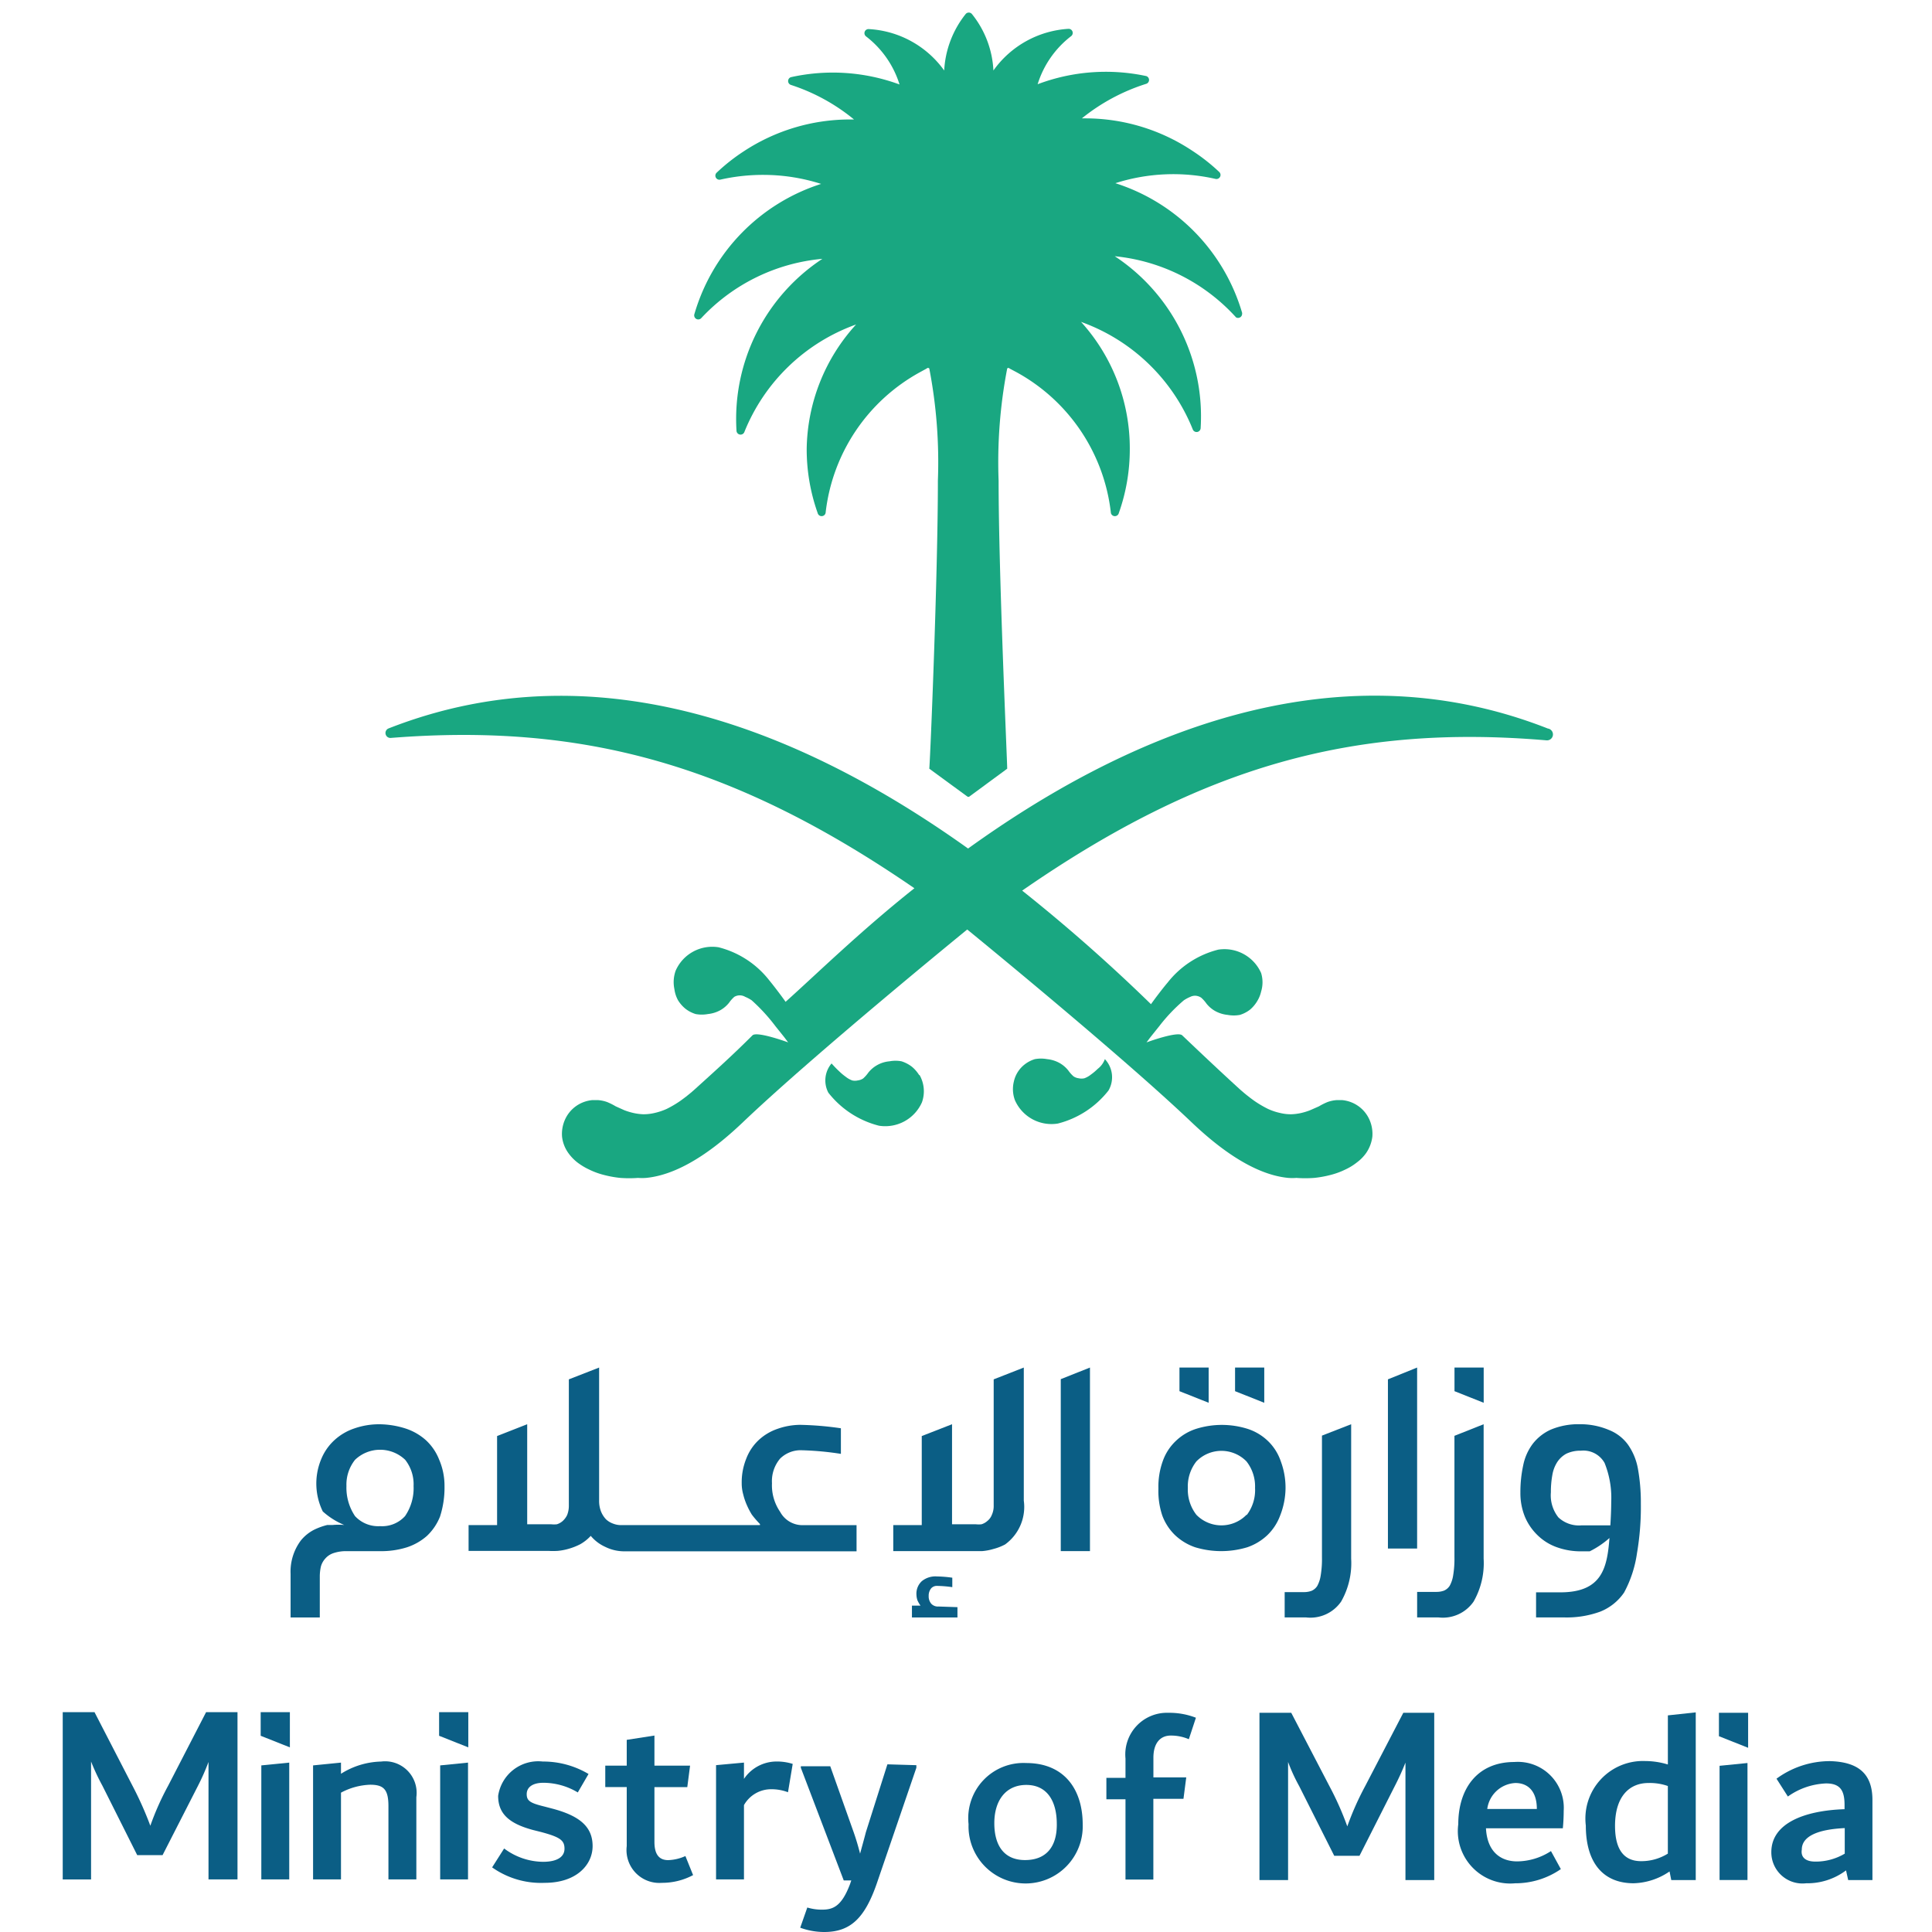 <svg xmlns="http://www.w3.org/2000/svg" xmlns:xlink="http://www.w3.org/1999/xlink" width="154" height="154" viewBox="0 0 154 154">
  <defs>
    <clipPath id="clip-logo">
      <rect width="154" height="154"/>
    </clipPath>
  </defs>
  <g id="logo" clip-path="url(#clip-logo)">
    <g id="Group_101" data-name="Group 101" transform="translate(-184 -198.497)">
      <g id="Group_4" data-name="Group 4" transform="translate(207.159 307.505)">
        <path id="Path_1" data-name="Path 1" d="M22.14,37.02Z" transform="translate(-20.869 -23.911)" fill="#0b5e85"/>
        <path id="Path_2" data-name="Path 2" d="M56.234,41.922a2.019,2.019,0,0,1-1.711-1.062,3.731,3.731,0,0,1-.65-2.276,2.79,2.79,0,0,1,.65-1.968,2.345,2.345,0,0,1,1.592-.667h0a23.957,23.957,0,0,1,3.252.291V34.2a25.5,25.5,0,0,0-3.252-.274h0a5.51,5.51,0,0,0-1.814.325,4.176,4.176,0,0,0-1.506.907,3.953,3.953,0,0,0-.975,1.472,5.015,5.015,0,0,0-.359,1.951,3.268,3.268,0,0,0,.12.89,5.135,5.135,0,0,0,.291.856,6.175,6.175,0,0,0,.394.753,7.665,7.665,0,0,0,.65.753v.086H41.841a1.711,1.711,0,0,1-.633-.12,1.609,1.609,0,0,1-.565-.343,2,2,0,0,1-.394-.616,2.309,2.309,0,0,1-.154-.89V29.36l-2.413.941V40.347a2,2,0,0,1-.137.77,1.523,1.523,0,0,1-.359.479,1.232,1.232,0,0,1-.462.257,2.175,2.175,0,0,1-.445,0H34.362V33.878l-2.4.941v7.1H29.69v2.054h6.349a6.215,6.215,0,0,0,.753,0,4.518,4.518,0,0,0,.89-.171,5,5,0,0,0,.907-.359,3.423,3.423,0,0,0,.839-.667,3.234,3.234,0,0,0,1.147.873,3.422,3.422,0,0,0,1.506.359H60.615V41.922Z" transform="translate(-15.498 -29.36)" fill="#0b5e85"/>
        <path id="Path_3" data-name="Path 3" d="M59.875,39.953V29.36l-2.4.941V40.347a1.712,1.712,0,0,1-.154.77,1.146,1.146,0,0,1-.359.479,1.232,1.232,0,0,1-.462.257,2.175,2.175,0,0,1-.445,0h-1.9V33.878l-2.414.941v7.1H49.47v2.071h7.1a4.3,4.3,0,0,0,.89-.171,4.125,4.125,0,0,0,.924-.359,3.692,3.692,0,0,0,1.489-3.508Z" transform="translate(-1.427 -29.36)" fill="#0b5e85"/>
        <path id="Path_4" data-name="Path 4" d="M59.6,29.36l-2.327.924V43.992H59.6Z" transform="translate(4.122 -29.36)" fill="#0b5e85"/>
        <path id="Path_5" data-name="Path 5" d="M70.55,33.313a4.176,4.176,0,0,0-1.592-.958,6.845,6.845,0,0,0-4.159,0,4.175,4.175,0,0,0-1.592.958,4.056,4.056,0,0,0-1.027,1.574,6.024,6.024,0,0,0-.359,2.225,6.127,6.127,0,0,0,.308,2.14,4.194,4.194,0,0,0,1.027,1.574,4.4,4.4,0,0,0,1.592.958,7.171,7.171,0,0,0,4.159,0,4.4,4.4,0,0,0,1.592-.958,4.194,4.194,0,0,0,1.027-1.574,6.109,6.109,0,0,0,.428-2.14,6.006,6.006,0,0,0-.376-2.173,4.056,4.056,0,0,0-1.027-1.626ZM68.839,39.2a2.79,2.79,0,0,1-3.988,0,3.269,3.269,0,0,1-.685-2.14,3.218,3.218,0,0,1,.685-2.122,2.79,2.79,0,0,1,3.988,0,3.218,3.218,0,0,1,.685,2.122,3.269,3.269,0,0,1-.65,2.14Z" transform="translate(7.357 -27.46)" fill="#0b5e85"/>
        <path id="Path_6" data-name="Path 6" d="M72.2,46.136a6.178,6.178,0,0,0,.8-3.423V32l-2.327.907v9.721a7.923,7.923,0,0,1-.1,1.421,2.532,2.532,0,0,1-.274.839,1.01,1.01,0,0,1-.462.393,1.711,1.711,0,0,1-.6.1H67.7V47.4h1.711A2.978,2.978,0,0,0,72.2,46.136Z" transform="translate(11.542 -27.482)" fill="#0b5e85"/>
        <path id="Path_7" data-name="Path 7" d="M74.837,29.36,72.51,30.3V43.787h2.327Z" transform="translate(14.963 -29.36)" fill="#0b5e85"/>
        <path id="Path_8" data-name="Path 8" d="M78.371,46.136a6.178,6.178,0,0,0,.8-3.423V32l-2.327.924V42.61a7.926,7.926,0,0,1-.1,1.421,2.534,2.534,0,0,1-.274.839,1.01,1.01,0,0,1-.462.394,1.712,1.712,0,0,1-.6.1H73.87V47.4h1.711A2.978,2.978,0,0,0,78.371,46.136Z" transform="translate(15.931 -27.482)" fill="#0b5e85"/>
        <path id="Path_9" data-name="Path 9" d="M77.937,29.36v2.807l-2.327-.924V29.36Z" transform="translate(17.169 -29.36)" fill="#0b5e85"/>
        <path id="Path_10" data-name="Path 10" d="M67.717,29.36v2.807l-2.327-.924V29.36Z" transform="translate(9.898 -29.36)" fill="#0b5e85"/>
        <path id="Path_11" data-name="Path 11" d="M65.127,29.36v2.807L62.8,31.243V29.36Z" transform="translate(8.056 -29.36)" fill="#0b5e85"/>
        <path id="Path_12" data-name="Path 12" d="M52.462,41.487a.719.719,0,0,1-.582-.222.89.89,0,0,1-.205-.616.924.924,0,0,1,.188-.6.6.6,0,0,1,.479-.205,9.551,9.551,0,0,1,1.215.1v-.753a9.549,9.549,0,0,0-1.215-.1,1.711,1.711,0,0,0-1.215.376,1.352,1.352,0,0,0-.428,1.078,1.473,1.473,0,0,0,.086.462,2.361,2.361,0,0,0,.24.411H50.34v.941h3.628v-.821Z" transform="translate(-0.808 -22.44)" fill="#0b5e85"/>
        <path id="Path_13" data-name="Path 13" d="M88.037,35.509a4.809,4.809,0,0,0-.787-1.883,3.422,3.422,0,0,0-1.506-1.164A5.836,5.836,0,0,0,83.416,32a5.682,5.682,0,0,0-2.31.428,3.782,3.782,0,0,0-1.455,1.147,4.244,4.244,0,0,0-.753,1.711,10.029,10.029,0,0,0-.222,2.156,5,5,0,0,0,.359,1.934,4.432,4.432,0,0,0,1.01,1.472,4.192,4.192,0,0,0,1.54.958,5.6,5.6,0,0,0,1.968.325h.65a7.188,7.188,0,0,0,1.574-1.062C85.59,43.433,85.2,45.4,81.859,45.4H79.925v2h2.242a7.787,7.787,0,0,0,2.875-.462,4.159,4.159,0,0,0,1.9-1.523,9.362,9.362,0,0,0,1.027-3.132,21.872,21.872,0,0,0,.308-3.97A15.023,15.023,0,0,0,88.037,35.509Zm-2.191,4.552H83.554a2.4,2.4,0,0,1-1.848-.633,2.824,2.824,0,0,1-.6-2,7.509,7.509,0,0,1,.12-1.4,2.738,2.738,0,0,1,.376-.993,2.019,2.019,0,0,1,.736-.685,2.6,2.6,0,0,1,1.164-.24,1.934,1.934,0,0,1,1.883.975,7.411,7.411,0,0,1,.531,3.1C85.915,38.846,85.881,39.5,85.847,40.061Z" transform="translate(19.356 -27.483)" fill="#0b5e85"/>
        <path id="Path_14" data-name="Path 14" d="M33.241,34.821a4.193,4.193,0,0,0-1.062-1.557,4.552,4.552,0,0,0-1.608-.924A7.051,7.051,0,0,0,28.535,32a5.99,5.99,0,0,0-2.037.325,4.432,4.432,0,0,0-1.608.942,4.21,4.21,0,0,0-1.062,1.54,5.049,5.049,0,0,0,.137,4.142,5.9,5.9,0,0,0,1.711,1.078,5.238,5.238,0,0,0-.924,0h-.427a5.3,5.3,0,0,0-1.044.376,3.3,3.3,0,0,0-1.062.856,4.141,4.141,0,0,0-.821,2.67V47.4h2.328V44.1a3.628,3.628,0,0,1,.086-.753,1.523,1.523,0,0,1,.343-.633,1.472,1.472,0,0,1,.667-.445,3.1,3.1,0,0,1,1.062-.154h2.7a6.845,6.845,0,0,0,2.088-.308,4.552,4.552,0,0,0,1.592-.907,4.312,4.312,0,0,0,1.044-1.54,7.5,7.5,0,0,0,.359-2.43A5.254,5.254,0,0,0,33.241,34.821Zm-2.721,4.5a2.464,2.464,0,0,1-1.985.8,2.516,2.516,0,0,1-2-.8,4.056,4.056,0,0,1-.685-2.4,3.166,3.166,0,0,1,.684-2.087,2.892,2.892,0,0,1,4,0,3.149,3.149,0,0,1,.667,2.088A3.937,3.937,0,0,1,30.52,39.322Z" transform="translate(-21.394 -27.479)" fill="#0b5e85"/>
      </g>
      <g id="Group_6" data-name="Group 6" transform="translate(189 334.973)">
        <path id="Path_15" data-name="Path 15" d="M13.931,45.41V58.742H11.62V49.38a17.849,17.849,0,0,1-.839,1.9L7.958,56.808H5.938L3.166,51.28a17.371,17.371,0,0,1-.907-1.934v9.4H0V45.41H2.533l3.029,5.87a27.723,27.723,0,0,1,1.421,3.183A21.957,21.957,0,0,1,8.4,51.28l3.028-5.87Z" transform="translate(0 -45.41)" fill="#0b5e85"/>
        <path id="Path_16" data-name="Path 16" d="M9.25,47.982l2.225-.222v9.311H9.25Z" transform="translate(6.58 -43.738)" fill="#0b5e85"/>
        <path id="Path_17" data-name="Path 17" d="M19.892,50.559v6.555H17.667V51.278c0-1.335-.377-1.711-1.455-1.711a5.288,5.288,0,0,0-2.327.633v6.914H11.66V48.026l2.225-.222v.89a6.247,6.247,0,0,1,3.2-.975,2.515,2.515,0,0,1,2.807,2.841Z" transform="translate(8.295 -43.782)" fill="#0b5e85"/>
        <path id="Path_18" data-name="Path 18" d="M17.58,47.982,19.8,47.76v9.311H17.58Z" transform="translate(12.506 -43.738)" fill="#0b5e85"/>
        <path id="Path_19" data-name="Path 19" d="M20,56.156l.958-1.506a5.237,5.237,0,0,0,3.1,1.062c1.1,0,1.711-.377,1.711-1.044s-.343-.924-1.883-1.335l-.616-.154c-1.917-.513-2.79-1.3-2.79-2.721a3.229,3.229,0,0,1,3.56-2.739,7.068,7.068,0,0,1,3.645.992l-.856,1.472a5.356,5.356,0,0,0-2.737-.77c-.873,0-1.335.359-1.335.907s.308.719,1.437.993l.65.171c2.242.6,3.166,1.506,3.166,2.978s-1.266,2.926-3.816,2.926A6.743,6.743,0,0,1,20,56.156Z" transform="translate(14.227 -43.783)" fill="#0b5e85"/>
        <path id="Path_20" data-name="Path 20" d="M32.27,57.624a5.237,5.237,0,0,1-2.482.616,2.618,2.618,0,0,1-2.807-2.926V50.607H25.27V48.9h1.711V46.843l2.208-.343v2.4H32.03l-.222,1.711H29.189v4.364c0,1.027.394,1.455,1.1,1.455a3.611,3.611,0,0,0,1.369-.325Z" transform="translate(17.976 -44.635)" fill="#0b5e85"/>
        <path id="Path_21" data-name="Path 21" d="M36.54,47.9l-.376,2.259a3.68,3.68,0,0,0-1.335-.24,2.482,2.482,0,0,0-2.174,1.266v5.921H30.43V48l2.225-.205v1.3a3.132,3.132,0,0,1,2.6-1.386A4.16,4.16,0,0,1,36.54,47.9Z" transform="translate(21.647 -43.775)" fill="#0b5e85"/>
        <path id="Path_22" data-name="Path 22" d="M43.609,47.908v.205l-3.149,9.207c-.958,2.772-2.1,3.885-4.193,3.885a5.561,5.561,0,0,1-1.917-.343l.565-1.609a3.919,3.919,0,0,0,1.164.171c.856,0,1.557-.222,2.242-2.037l.1-.291h-.6L34.4,48.114v-.12h2.345l1.865,5.254c.222.633.376,1.181.513,1.711.137-.513.308-1.112.462-1.711L41.3,47.84Z" transform="translate(24.435 -43.681)" fill="#0b5e85"/>
        <path id="Path_23" data-name="Path 23" d="M19.857,45.41v2.807l-2.327-.924V45.41Z" transform="translate(12.471 -45.41)" fill="#0b5e85"/>
        <path id="Path_24" data-name="Path 24" d="M11.547,45.41v2.807L9.22,47.293V45.41Z" transform="translate(6.559 -45.41)" fill="#0b5e85"/>
        <path id="Path_25" data-name="Path 25" d="M42.2,52.642a4.4,4.4,0,0,1,4.6-4.86c2.978,0,4.5,2.037,4.5,4.912a4.552,4.552,0,1,1-9.1,0Zm7.034,0c0-1.848-.787-3.115-2.43-3.115s-2.55,1.249-2.55,3.046.787,2.943,2.448,2.943,2.533-1.027,2.533-2.824Z" transform="translate(30.003 -43.726)" fill="#0b5e85"/>
        <path id="Path_26" data-name="Path 26" d="M52.358,49.018v1.574h2.618L54.754,52.3h-2.4v6.435H50.133v-6.4H48.61V50.627h1.523v-1.54a3.32,3.32,0,0,1,3.423-3.645,5.836,5.836,0,0,1,2.191.393l-.565,1.712a3.594,3.594,0,0,0-1.437-.291C52.854,47.255,52.358,47.923,52.358,49.018Z" transform="translate(34.58 -45.39)" fill="#0b5e85"/>
        <path id="Path_27" data-name="Path 27" d="M69.671,45.44V58.772H67.377V49.41a20.529,20.529,0,0,1-.856,1.883l-2.807,5.545H61.7l-2.789-5.545a14.218,14.218,0,0,1-.89-1.934v9.413H55.74V45.44h2.533l3.047,5.853a24.134,24.134,0,0,1,1.421,3.2,23.186,23.186,0,0,1,1.421-3.2l3.044-5.853Z" transform="translate(39.652 -45.389)" fill="#0b5e85"/>
        <path id="Path_28" data-name="Path 28" d="M73.348,53.023H67.222c.1,1.933,1.232,2.636,2.481,2.636a5.015,5.015,0,0,0,2.7-.821l.787,1.437a6.367,6.367,0,0,1-3.645,1.13A4.176,4.176,0,0,1,65.014,52.7c0-2.859,1.54-4.963,4.467-4.963a3.662,3.662,0,0,1,3.937,3.885C73.417,52,73.4,52.526,73.348,53.023Zm-6.024-1.54h3.953c0-1.472-.753-2.071-1.711-2.071a2.379,2.379,0,0,0-2.242,2.071Z" transform="translate(46.225 -43.764)" fill="#0b5e85"/>
        <path id="Path_29" data-name="Path 29" d="M79.714,45.42V58.786H77.763l-.137-.685a5.305,5.305,0,0,1-2.858.941c-2.5,0-3.816-1.711-3.816-4.6A4.587,4.587,0,0,1,75.692,49.3a6.264,6.264,0,0,1,1.8.274V45.66ZM75.35,57.28a4,4,0,0,0,2.14-.6v-5.39a4.347,4.347,0,0,0-1.54-.24c-1.523,0-2.67,1.062-2.67,3.423,0,1.934.753,2.807,2.071,2.807Z" transform="translate(50.454 -45.403)" fill="#0b5e85"/>
        <path id="Path_30" data-name="Path 30" d="M77.17,48l2.225-.222v9.327H77.17Z" transform="translate(54.897 -43.724)" fill="#0b5e85"/>
        <path id="Path_31" data-name="Path 31" d="M87.64,50.781v6.383H85.707l-.171-.77a5.134,5.134,0,0,1-3.183,1.027,2.481,2.481,0,0,1-2.772-2.482c0-2.327,2.687-3.32,5.836-3.423v-.343c0-1.147-.343-1.711-1.472-1.711A5.613,5.613,0,0,0,80.9,50.506l-.907-1.421a7.205,7.205,0,0,1,4.278-1.4C86.442,47.752,87.64,48.624,87.64,50.781Zm-4.569,4.912a4.535,4.535,0,0,0,2.362-.633V53.023c-2.14.1-3.423.65-3.423,1.711-.1.616.308.958,1.061.958Z" transform="translate(56.612 -43.781)" fill="#0b5e85"/>
        <path id="Path_32" data-name="Path 32" d="M79.467,45.44v2.79l-2.327-.924V45.44Z" transform="translate(54.876 -45.389)" fill="#0b5e85"/>
      </g>
      <g id="Group_5" data-name="Group 5" transform="translate(214.725 199.498)">
        <path id="Path_33" data-name="Path 33" d="M149.435,23.969A15.4,15.4,0,0,0,139.321,13.6a15.18,15.18,0,0,1,7.975-.343.325.325,0,0,0,.308-.548A15.183,15.183,0,0,0,145.43,11a15.4,15.4,0,0,0-8.454-2.567h-.325a15.607,15.607,0,0,1,5.134-2.755.325.325,0,0,0,0-.616,15.4,15.4,0,0,0-8.66.65,7.719,7.719,0,0,1,2.67-3.833.325.325,0,0,0-.222-.582,7.924,7.924,0,0,0-5.973,3.32,7.77,7.77,0,0,0-1.712-4.5.325.325,0,0,0-.5,0,7.872,7.872,0,0,0-1.711,4.5,7.924,7.924,0,0,0-6.008-3.3.325.325,0,0,0-.222.582,7.718,7.718,0,0,1,2.67,3.833,15.4,15.4,0,0,0-8.66-.582.325.325,0,0,0,0,.616,15.4,15.4,0,0,1,5.031,2.755h-.343a15.4,15.4,0,0,0-8.437,2.533,15.183,15.183,0,0,0-2.172,1.712.325.325,0,0,0,.308.548,15.4,15.4,0,0,1,3.423-.376,15.163,15.163,0,0,1,4.6.719,15.4,15.4,0,0,0-10.1,10.371.325.325,0,0,0,.548.325,15.044,15.044,0,0,1,9.652-4.723,15.283,15.283,0,0,0-6.846,13.69.325.325,0,0,0,.633.1,15.076,15.076,0,0,1,8.9-8.557,15.009,15.009,0,0,0-3.937,9.892,15.2,15.2,0,0,0,.873,5.134.325.325,0,0,0,.633,0,14.649,14.649,0,0,1,7.53-11.227l.531-.291a.137.137,0,0,1,.205,0,39.358,39.358,0,0,1,.685,8.933c0,7.616-.616,22.351-.685,22.966l3.064,2.243h.1l3.046-2.242c0-.633-.685-15.4-.685-22.966a39.36,39.36,0,0,1,.685-8.933.12.12,0,0,1,.188,0l.548.291a14.649,14.649,0,0,1,7.53,11.227.325.325,0,0,0,.633,0,15.2,15.2,0,0,0,.873-5.134,15.008,15.008,0,0,0-3.885-10.1,15.077,15.077,0,0,1,8.9,8.557.325.325,0,0,0,.633-.1,15.283,15.283,0,0,0-6.846-13.691,15.044,15.044,0,0,1,9.67,4.877.325.325,0,0,0,.479-.325Z" transform="translate(-81.14 0.001)" fill="#19a781"/>
        <path id="Path_34" data-name="Path 34" d="M127.355,49.528a4.6,4.6,0,0,1-.548.462,1.9,1.9,0,0,1-.514.291,1.009,1.009,0,0,1-.462,0,.924.924,0,0,1-.411-.154,2.654,2.654,0,0,1-.411-.462,2.379,2.379,0,0,0-.7-.6,2.584,2.584,0,0,0-.993-.308,2.7,2.7,0,0,0-.975,0h0a2.515,2.515,0,0,0-.821.428,2.379,2.379,0,0,0-.856,1.369,2.533,2.533,0,0,0,.086,1.472,3.183,3.183,0,0,0,3.423,1.865,7.445,7.445,0,0,0,4.039-2.636,2.105,2.105,0,0,0-.291-2.5A1.692,1.692,0,0,1,127.355,49.528Z" transform="translate(-70.577 34.666)" fill="#19a781"/>
        <path id="Path_35" data-name="Path 35" d="M119.336,49.954a2.721,2.721,0,0,0-.582-.667,2.687,2.687,0,0,0-.821-.428h0a2.585,2.585,0,0,0-.958,0,2.413,2.413,0,0,0-.993.308,2.379,2.379,0,0,0-.7.6,2.652,2.652,0,0,1-.411.462.992.992,0,0,1-.428.154.976.976,0,0,1-.445,0,1.9,1.9,0,0,1-.513-.291,4.606,4.606,0,0,1-.548-.462c-.205-.188-.394-.394-.582-.6a2.1,2.1,0,0,0-.257,2.327,7.445,7.445,0,0,0,4.039,2.636,3.2,3.2,0,0,0,3.423-1.865,2.618,2.618,0,0,0-.188-2.173Z" transform="translate(-76.797 34.737)" fill="#19a781"/>
        <path id="Path_36" data-name="Path 36" d="M184.02,34.427c-17.439-6.846-34.228.941-46.207,9.567-11.98-8.557-28.768-16.413-46.208-9.567a.394.394,0,0,0,.171.753c15.3-1.215,27.382,2.1,41.758,11.98-4.312,3.423-7.8,6.846-10.268,9.053-.359-.513-.975-1.318-1.3-1.711a7.445,7.445,0,0,0-4.039-2.636,3.183,3.183,0,0,0-3.423,1.865,2.7,2.7,0,0,0-.1,1.472,2.534,2.534,0,0,0,.291.89,2.722,2.722,0,0,0,.582.667,2.515,2.515,0,0,0,.821.428h0a2.7,2.7,0,0,0,.975,0,2.585,2.585,0,0,0,.993-.308,2.379,2.379,0,0,0,.7-.6,2.653,2.653,0,0,1,.411-.462.856.856,0,0,1,.873,0,2.96,2.96,0,0,1,.513.274,14.426,14.426,0,0,1,1.9,2.071l.7.873.308.411s-2.464-.907-2.841-.565c-1.711,1.711-3.234,3.063-4.552,4.261a13.18,13.18,0,0,1-1.215.975,8.559,8.559,0,0,1-1.078.633,5.015,5.015,0,0,1-.975.325,3.8,3.8,0,0,1-.873.1,4.141,4.141,0,0,1-.787-.1,5.241,5.241,0,0,1-.736-.222l-.685-.308a5.137,5.137,0,0,0-.685-.343,2.7,2.7,0,0,0-.719-.154h-.479a2.67,2.67,0,0,0-1.284.479,2.636,2.636,0,0,0-.89,1.1,2.789,2.789,0,0,0-.224,1.335,2.755,2.755,0,0,0,.5,1.3,3.6,3.6,0,0,0,.7.736,5.138,5.138,0,0,0,.958.582,5.955,5.955,0,0,0,1.164.428,8.557,8.557,0,0,0,1.318.24,9.773,9.773,0,0,0,1.421,0,3.955,3.955,0,0,0,.633,0c3.1-.291,6.127-2.926,7.684-4.4,5.7-5.443,17.919-15.4,17.919-15.4s12.218,9.96,17.919,15.4c1.557,1.472,4.586,4.107,7.667,4.4a4.163,4.163,0,0,0,.65,0,9.779,9.779,0,0,0,1.421,0,8.556,8.556,0,0,0,1.318-.24,5.957,5.957,0,0,0,1.164-.428,4.517,4.517,0,0,0,.941-.582,3.266,3.266,0,0,0,.719-.736,2.942,2.942,0,0,0,.493-1.3,2.789,2.789,0,0,0-.222-1.335,2.636,2.636,0,0,0-.89-1.1,2.67,2.67,0,0,0-1.283-.479h-.462a2.7,2.7,0,0,0-.719.154,5.132,5.132,0,0,0-.685.343l-.7.308a4.994,4.994,0,0,1-.719.222,4.141,4.141,0,0,1-.787.1,3.594,3.594,0,0,1-.873-.1,4.672,4.672,0,0,1-.975-.325,8.556,8.556,0,0,1-1.078-.633,13.187,13.187,0,0,1-1.215-.975c-1.318-1.2-2.755-2.55-4.552-4.261-.377-.343-2.841.565-2.841.565l.308-.411.7-.873a13.5,13.5,0,0,1,1.968-2.071,2.963,2.963,0,0,1,.513-.274.838.838,0,0,1,.462-.086.924.924,0,0,1,.411.154,2.654,2.654,0,0,1,.411.462,2.379,2.379,0,0,0,.7.6,2.584,2.584,0,0,0,.993.308,2.7,2.7,0,0,0,.975,0h0a2.516,2.516,0,0,0,.821-.428,2.722,2.722,0,0,0,.6-.736,2.5,2.5,0,0,0,.274-.7,2.534,2.534,0,0,0,0-1.472,3.2,3.2,0,0,0-3.423-1.865,7.445,7.445,0,0,0-4.039,2.636c-.325.377-.941,1.181-1.318,1.711a136.351,136.351,0,0,0-10.268-9.053c14.376-9.96,26.475-13.28,41.775-11.98a.474.474,0,0,0,.12-.941Z" transform="translate(-91.372 22.641)" fill="#19a781"/>
      </g>
    </g>
  </g>
</svg>
